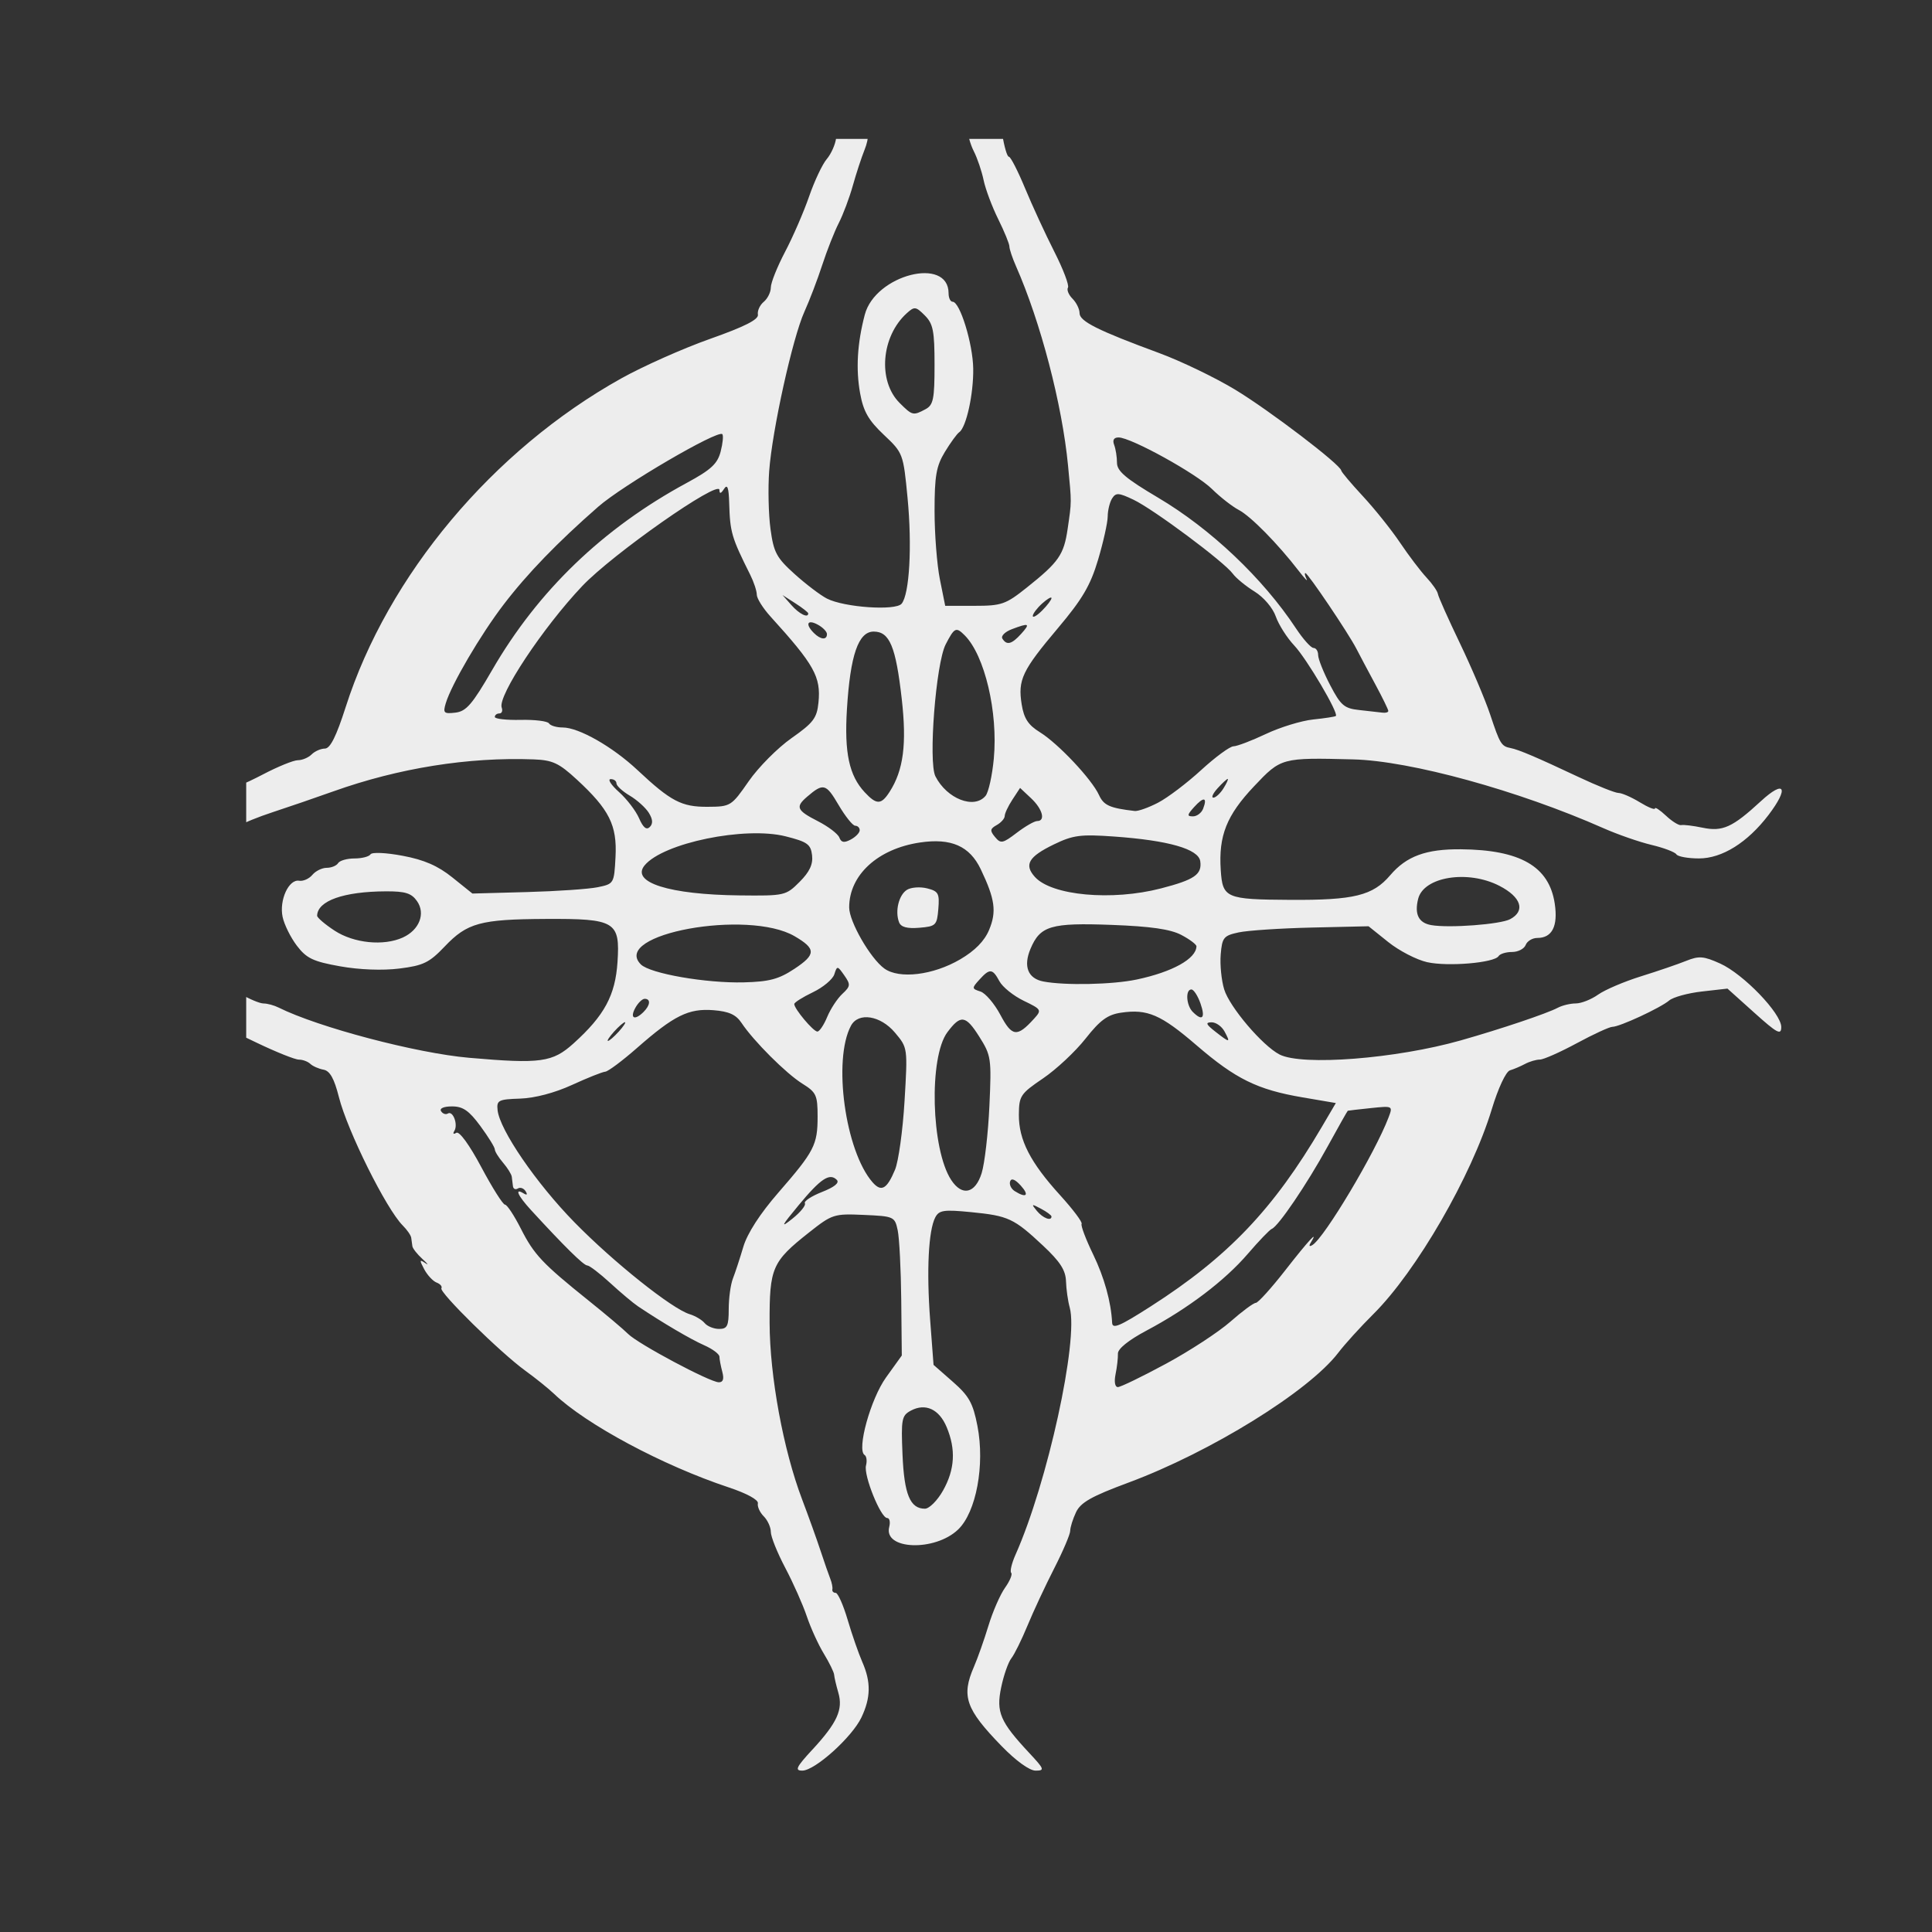 <?xml version="1.0" encoding="UTF-8" standalone="no"?>
<!-- Created with Inkscape (http://www.inkscape.org/) -->

<svg
   xmlns:dc="http://purl.org/dc/elements/1.1/"
   xmlns:cc="http://creativecommons.org/ns#"
   xmlns:rdf="http://www.w3.org/1999/02/22-rdf-syntax-ns#"
   xmlns:svg="http://www.w3.org/2000/svg"
   xmlns="http://www.w3.org/2000/svg"
   xmlns:sodipodi="http://sodipodi.sourceforge.net/DTD/sodipodi-0.dtd"
   xmlns:inkscape="http://www.inkscape.org/namespaces/inkscape"
   id="svg3390"
   version="1.1"
   inkscape:version="0.91 r13725"
   width="413"
   height="413"
   viewBox="0 0 413 413"
   sodipodi:docname="logo-background.svg"
   inkscape:export-filename="/Users/berto/workspace/projects/numinousbodyworks/themes/hugo-future-imperfect/static/img/image3398.png"
   inkscape:export-xdpi="90"
   inkscape:export-ydpi="90">
  <rect x="0" y="0" width="413" height="413" fill="#333333" stroke="none"/>
  <defs
     id="defs3394">
    <clipPath
       clipPathUnits="userSpaceOnUse"
       id="clipPath4282">
      <rect
         style="fill:#0000ff;fill-rule:evenodd;stroke:#000000;stroke-width:1px;stroke-linecap:butt;stroke-linejoin:miter;stroke-opacity:1"
         id="rect4284"
         width="346.568"
         height="356.498"
         x="62.561"
         y="37.634" />
    </clipPath>
  </defs>
  <sodipodi:namedview
     pagecolor="#ffffff"
     bordercolor="#666666"
     borderopacity="1"
     objecttolerance="10"
     gridtolerance="10"
     guidetolerance="10"
     inkscape:pageopacity="0"
     inkscape:pageshadow="2"
     inkscape:window-width="1099"
     inkscape:window-height="687"
     id="namedview3392"
     showgrid="false"
     inkscape:zoom="1.0070174"
     inkscape:cx="197.9258"
     inkscape:cy="172.40174"
     inkscape:window-x="109"
     inkscape:window-y="0"
     inkscape:window-maximized="0"
     inkscape:current-layer="svg3390" />
  <path
     style="fill:#ededed;fill-opacity:1"
     d="m 183.602,381.954 c 5.301,-5.751 6.585,-8.575 5.535,-12.174 -0.453,-1.553 -0.856,-3.277 -0.896,-3.832 -0.04,-0.554 -1.031,-2.579 -2.202,-4.5 -1.171,-1.921 -2.811,-5.517 -3.643,-7.992 -0.832,-2.475 -2.903,-7.133 -4.601,-10.352 -1.698,-3.218 -3.088,-6.674 -3.088,-7.679 0,-1.005 -0.683,-2.51 -1.518,-3.345 -0.835,-0.835 -1.397,-2.081 -1.25,-2.769 0.16,-0.745 -2.361,-2.124 -6.232,-3.409 -14.114,-4.685 -30.48,-13.451 -37.344,-20.005 -1.186,-1.132 -3.956,-3.361 -6.156,-4.954 -5.277,-3.821 -18.448,-16.763 -17.923,-17.612 0.226,-0.366 -0.231,-0.913 -1.017,-1.214 -0.786,-0.302 -1.982,-1.586 -2.658,-2.855 -1.05,-1.97 -1.016,-2.161 0.232,-1.306 0.803,0.55 0.54,0.162 -0.586,-0.863 -1.126,-1.024 -2.103,-2.262 -2.172,-2.75 -0.069,-0.488 -0.181,-1.305 -0.25,-1.816 -0.069,-0.511 -0.881,-1.684 -1.805,-2.608 -3.529,-3.529 -11.824,-20.21 -13.656,-27.463 -0.999,-3.954 -1.92,-5.598 -3.277,-5.847 -1.038,-0.191 -2.315,-0.753 -2.838,-1.25 -0.522,-0.497 -1.621,-0.903 -2.441,-0.903 -0.82,0 -4.892,-1.633 -9.05,-3.629 -4.158,-1.996 -10.728,-5.141 -14.6,-6.99 -3.873,-1.849 -9.143,-3.65 -11.713,-4.002 -4.546,-0.623 -4.835,-0.499 -10.709,4.589 -4.618,4.001 -6.03,4.795 -6.008,3.381 0.036,-2.333 6.258,-9.308 11.361,-12.736 4.361,-2.93 8.155,-3.321 11.241,-1.159 1.142,0.8 3.154,1.673 4.473,1.942 4.8,0.978 9.163,2.564 12.55,4.562 1.904,1.123 4.117,2.042 4.918,2.042 0.801,0 2.238,0.39 3.193,0.866 8.477,4.227 29.47,9.764 40.736,10.745 15.318,1.333 17.836,0.984 22.349,-3.093 6.576,-5.941 8.906,-10.257 9.374,-17.362 0.573,-8.699 -0.438,-9.306 -15.398,-9.228 -13.923,0.072 -16.733,0.84 -21.539,5.89 -3.291,3.457 -4.558,4.074 -9.684,4.714 -3.606,0.45 -8.539,0.264 -12.693,-0.478 -5.755,-1.028 -7.166,-1.701 -9.22,-4.394 -1.334,-1.749 -2.709,-4.525 -3.055,-6.169 -0.755,-3.583 1.314,-8.102 3.538,-7.727 0.859,0.145 2.126,-0.418 2.817,-1.25 0.691,-0.832 2.074,-1.513 3.074,-1.513 1,0 2.097,-0.45 2.437,-1 0.34,-0.55 1.915,-1 3.5,-1 1.585,0 3.127,-0.396 3.426,-0.881 0.307,-0.497 3.308,-0.362 6.881,0.31 4.591,0.863 7.517,2.139 10.62,4.631 l 4.283,3.44 11.645,-0.316 c 6.405,-0.174 13.22,-0.64 15.145,-1.037 3.464,-0.714 3.503,-0.781 3.801,-6.483 0.354,-6.769 -1.33,-10.132 -8.286,-16.543 -3.822,-3.523 -5.164,-4.147 -9.243,-4.3 -13.94,-0.521 -28.828,1.857 -42.772,6.832 -3.85,1.374 -9.659,3.367 -12.908,4.431 -3.25,1.063 -6.429,2.365 -7.065,2.893 -1.74,1.444 -19.347,7.022 -22.166,7.022 -3.733,0 -7.437,-2.306 -12.642,-7.87 -7.023,-7.508 -6.093,-9.452 1.49,-3.116 6.079,5.079 6.311,5.174 11.106,4.538 2.694,-0.357 6.087,-1.525 7.541,-2.595 1.454,-1.07 5.119,-2.813 8.144,-3.873 3.025,-1.06 8.133,-3.312 11.352,-5.006 3.218,-1.693 6.616,-3.079 7.55,-3.079 0.934,0 2.256,-0.557 2.937,-1.238 0.681,-0.681 1.959,-1.244 2.84,-1.25 1.132,-0.008 2.434,-2.611 4.439,-8.873 9.02,-28.172 31.446,-54.924 58.883,-70.242 4.674,-2.61 13.224,-6.417 18.999,-8.461 7.444,-2.635 10.423,-4.146 10.237,-5.192 -0.145,-0.812 0.418,-2.041 1.25,-2.732 0.832,-0.691 1.513,-2.074 1.513,-3.074 0,-1 1.374,-4.432 3.053,-7.628 1.679,-3.195 3.986,-8.51 5.126,-11.81 1.14,-3.3 2.838,-6.9 3.775,-8 0.936,-1.1 1.84,-3.125 2.008,-4.5 0.601,-4.908 0.366,-9.181 -0.54,-9.859 -2.583,-1.932 -8.714,-9.182 -8.199,-9.696 1.132,-1.132 6.574,2.517 10.639,7.135 4.656,5.29 6.058,10.249 4.201,14.861 -0.677,1.682 -1.819,5.163 -2.537,7.735 -0.718,2.572 -2.069,6.172 -3.003,8 -0.933,1.828 -2.521,5.856 -3.529,8.951 -1.008,3.095 -2.724,7.595 -3.815,10 -2.522,5.562 -6.892,25.33 -7.531,34.067 -0.269,3.682 -0.143,9.253 0.281,12.379 0.681,5.021 1.284,6.146 5.171,9.645 2.42,2.179 5.525,4.534 6.9,5.235 3.709,1.89 14.675,2.642 15.959,1.094 1.682,-2.027 2.261,-12.327 1.27,-22.619 -0.913,-9.486 -0.957,-9.604 -5.083,-13.5 -3.268,-3.085 -4.354,-4.982 -5.052,-8.824 -0.944,-5.191 -0.618,-10.72 0.993,-16.845 2.247,-8.543 17.913,-12.533 17.913,-4.562 0,0.99 0.389,1.8 0.864,1.8 1.562,0 4.319,8.946 4.401,14.276 0.083,5.444 -1.486,12.58 -2.995,13.62 -0.481,0.332 -1.864,2.232 -3.072,4.222 -1.831,3.014 -2.197,5.114 -2.197,12.583 0,4.931 0.512,11.515 1.138,14.632 l 1.138,5.667 6.272,0 c 5.775,0 6.656,-0.306 11.112,-3.855 6.921,-5.513 7.982,-7.038 8.797,-12.645 0.862,-5.937 0.859,-5.331 0.075,-13.5 -1.25,-13.035 -5.856,-30.662 -11.143,-42.651 -0.764,-1.733 -1.39,-3.609 -1.39,-4.168 0,-0.559 -1.077,-3.191 -2.394,-5.849 -1.316,-2.658 -2.721,-6.407 -3.12,-8.332 -0.4,-1.925 -1.348,-4.715 -2.106,-6.2 -0.759,-1.485 -1.38,-3.785 -1.38,-5.11 0,-3.973 6.405,-12.214 12.781,-16.446 4.047,-2.686 3.573,-0.477 -1.065,4.959 -2.486,2.914 -4.641,5.973 -4.788,6.798 -0.39,2.185 1.183,11 1.963,11 0.365,0 1.923,3.038 3.462,6.75 1.539,3.712 4.352,9.81 6.251,13.55 1.899,3.74 3.211,7.191 2.915,7.669 -0.296,0.478 0.142,1.549 0.972,2.379 0.83,0.83 1.509,2.222 1.509,3.094 0,1.736 3.892,3.686 17,8.519 4.675,1.724 12.001,5.253 16.279,7.843 7.328,4.437 22.513,16.014 22.656,17.273 0.036,0.317 2.123,2.792 4.637,5.5 2.515,2.708 6.086,7.173 7.936,9.923 1.85,2.75 4.392,6.1 5.648,7.444 1.256,1.344 2.354,2.923 2.44,3.508 0.086,0.585 2.206,5.335 4.712,10.556 2.506,5.221 5.419,12.088 6.475,15.26 2.09,6.282 2.381,6.757 4.376,7.142 1.718,0.332 5.552,1.966 14.545,6.2 3.962,1.865 7.787,3.393 8.5,3.395 0.713,0.002 2.759,0.895 4.547,1.985 1.788,1.09 3.25,1.685 3.25,1.322 0,-0.363 1.063,0.339 2.363,1.56 1.3,1.221 2.762,2.124 3.25,2.006 0.488,-0.118 2.527,0.128 4.532,0.546 4.317,0.9 6.406,-0.046 12.5,-5.663 5.104,-4.704 6.081,-2.89 1.606,2.98 -4.478,5.873 -9.905,9.259 -14.841,9.259 -2.36,0 -4.535,-0.395 -4.833,-0.877 -0.298,-0.482 -2.687,-1.388 -5.309,-2.012 -2.622,-0.624 -7.242,-2.23 -10.267,-3.569 -18.223,-8.066 -41.273,-14.406 -53.5,-14.713 -15.347,-0.386 -15.416,-0.368 -21.194,5.742 -5.878,6.215 -7.608,10.558 -7.13,17.889 0.393,6.024 1.069,6.316 14.824,6.397 13.698,0.081 17.69,-0.902 21.412,-5.273 3.463,-4.066 7.65,-5.604 15.081,-5.54 12.734,0.111 18.892,3.672 20.083,11.615 0.723,4.823 -0.556,7.341 -3.73,7.341 -1.05,0 -2.168,0.675 -2.485,1.5 -0.317,0.825 -1.626,1.5 -2.91,1.5 -1.284,0 -2.58,0.397 -2.88,0.883 -0.89,1.441 -10.866,2.286 -15.279,1.294 -2.249,-0.505 -5.986,-2.439 -8.304,-4.298 l -4.215,-3.379 -12.137,0.279 c -6.675,0.154 -13.712,0.619 -15.637,1.035 -3.203,0.692 -3.528,1.093 -3.829,4.721 -0.181,2.18 0.154,5.54 0.745,7.465 1.16,3.781 8.184,12.039 11.837,13.916 4.817,2.475 24.914,0.909 38.747,-3.02 8.588,-2.439 18.405,-5.742 20.736,-6.977 0.955,-0.506 2.686,-0.92 3.846,-0.92 1.16,0 3.304,-0.847 4.764,-1.883 1.46,-1.036 5.579,-2.794 9.154,-3.908 3.575,-1.114 7.926,-2.601 9.669,-3.306 2.734,-1.105 3.73,-1.027 7.259,0.564 4.975,2.244 13.072,10.649 13.072,13.57 0,1.811 -0.845,1.364 -5.75,-3.043 l -5.75,-5.165 -5.458,0.619 c -3.002,0.34 -6.152,1.204 -7,1.921 -1.886,1.593 -10.595,5.632 -12.143,5.632 -0.617,0 -4.039,1.575 -7.603,3.5 -3.564,1.925 -7.12,3.5 -7.902,3.5 -0.782,0 -2.203,0.417 -3.158,0.927 -0.955,0.51 -2.411,1.13 -3.236,1.378 -0.862,0.259 -2.515,3.799 -3.887,8.323 -4.325,14.263 -16.104,34.636 -25.309,43.778 -2.717,2.699 -6.089,6.412 -7.492,8.252 -6.299,8.259 -27.317,21.265 -44.909,27.79 -7.863,2.917 -10.172,4.223 -11.159,6.314 -0.684,1.45 -1.244,3.237 -1.244,3.971 0,0.734 -1.544,4.357 -3.431,8.051 -1.887,3.694 -4.452,9.191 -5.701,12.216 -1.249,3.025 -2.805,6.175 -3.458,7 -0.653,0.825 -1.629,3.616 -2.167,6.202 -1.107,5.311 -0.234,7.345 6.025,14.048 3.21,3.438 3.321,3.75 1.333,3.75 -1.302,0 -4.208,-2.098 -7.27,-5.25 -7.694,-7.918 -8.646,-10.656 -5.903,-16.966 0.785,-1.806 2.178,-5.75 3.095,-8.764 0.917,-3.014 2.511,-6.665 3.543,-8.113 1.031,-1.448 1.625,-2.883 1.319,-3.189 -0.306,-0.306 0.111,-2.055 0.927,-3.887 6.822,-15.323 13.518,-45.882 11.579,-52.846 -0.381,-1.367 -0.737,-3.886 -0.792,-5.599 -0.076,-2.362 -1.261,-4.199 -4.912,-7.614 -6.241,-5.838 -7.398,-6.376 -15.391,-7.161 -5.808,-0.57 -6.827,-0.421 -7.637,1.115 -1.461,2.772 -1.895,11.415 -1.101,21.919 l 0.727,9.616 4.124,3.619 c 3.466,3.041 4.305,4.546 5.256,9.427 1.624,8.334 -0.259,18.447 -4.125,22.151 -4.968,4.759 -16.01,4.351 -14.73,-0.545 0.275,-1.053 0.077,-1.914 -0.441,-1.914 -1.382,0 -5.067,-9.14 -4.524,-11.219 0.256,-0.978 0.123,-1.99 -0.295,-2.248 -1.737,-1.073 1.276,-11.985 4.578,-16.581 l 3.37,-4.69 -0.118,-11.881 c -0.065,-6.534 -0.406,-13.231 -0.756,-14.881 -0.622,-2.926 -0.801,-3.007 -7.238,-3.292 -6.388,-0.283 -6.765,-0.162 -11.727,3.76 -7.893,6.239 -8.455,7.529 -8.419,19.328 0.035,11.412 2.928,27.128 6.94,37.704 1.356,3.575 3.134,8.525 3.95,11 0.816,2.475 1.755,5.175 2.085,6 0.331,0.825 0.53,1.837 0.442,2.25 -0.087,0.412 0.23,0.75 0.704,0.75 0.475,0 1.626,2.587 2.559,5.75 0.933,3.163 2.345,7.228 3.137,9.034 1.873,4.27 1.821,7.613 -0.186,11.841 -2.006,4.228 -9.949,11.375 -12.642,11.375 -1.662,0 -1.308,-0.736 2.163,-4.502 z M 211.523,326.57 c 2.526,-4.494 2.771,-8.775 0.775,-13.55 -1.607,-3.846 -4.538,-5.198 -7.652,-3.531 -1.966,1.052 -2.109,1.805 -1.788,9.403 0.36,8.513 1.623,11.565 4.787,11.565 0.931,0 2.676,-1.749 3.878,-3.886 z m 47.646,-27.093 c 5.065,-2.739 11.265,-6.789 13.777,-9 2.512,-2.211 4.958,-4.02 5.435,-4.02 0.477,0 3.324,-3.15 6.325,-7 4.952,-6.352 7.261,-8.85 5.405,-5.845 -0.427,0.691 -0.276,0.884 0.377,0.48 2.597,-1.605 13.388,-19.691 16.267,-27.264 0.947,-2.49 0.926,-2.501 -3.799,-2.008 -2.613,0.273 -4.822,0.528 -4.91,0.566 -0.088,0.039 -2.047,3.51 -4.354,7.713 -4.379,7.978 -10.49,16.992 -11.892,17.539 -0.449,0.175 -2.749,2.568 -5.111,5.318 -4.946,5.757 -12.799,11.709 -21.663,16.42 -3.855,2.048 -6.157,3.904 -6.12,4.932 0.033,0.906 -0.193,2.885 -0.504,4.398 -0.333,1.625 -0.131,2.75 0.496,2.75 0.583,0 5.204,-2.241 10.27,-4.98 z m -94.832,1.73 c -0.332,-1.238 -0.609,-2.703 -0.617,-3.256 -0.008,-0.553 -1.476,-1.65 -3.264,-2.438 -2.897,-1.277 -8.795,-4.744 -14.123,-8.304 -1.03,-0.688 -3.71,-2.939 -5.956,-5.002 -2.245,-2.062 -4.457,-3.75 -4.914,-3.75 -0.76,0 -4.852,-4.029 -12.007,-11.825 -2.843,-3.097 -3.614,-4.828 -1.595,-3.58 0.721,0.446 0.883,0.274 0.431,-0.457 -0.398,-0.644 -1.143,-0.912 -1.655,-0.595 -0.512,0.316 -0.987,0.099 -1.056,-0.484 -0.069,-0.582 -0.181,-1.494 -0.25,-2.027 -0.069,-0.532 -0.912,-1.887 -1.875,-3.011 -0.963,-1.124 -1.75,-2.4 -1.75,-2.835 0,-0.435 -1.389,-2.68 -3.087,-4.989 -2.424,-3.296 -3.725,-4.197 -6.059,-4.197 -1.759,0 -2.716,0.415 -2.344,1.016 0.345,0.559 1,0.787 1.454,0.506 1.094,-0.676 2.225,2.363 1.384,3.723 -0.371,0.6 -0.188,0.774 0.42,0.398 0.643,-0.397 2.801,2.567 5.347,7.346 2.348,4.407 4.625,8.012 5.059,8.012 0.435,0 1.958,2.304 3.385,5.119 2.826,5.577 4.597,7.456 14.547,15.438 3.634,2.915 7.409,6.102 8.389,7.082 2.132,2.132 17.427,10.29 19.37,10.332 0.933,0.02 1.175,-0.685 0.764,-2.221 z m 1.37,-13.417 c 0,-2.331 0.403,-5.272 0.896,-6.536 0.493,-1.263 1.497,-4.322 2.231,-6.797 0.849,-2.859 3.567,-7.066 7.455,-11.537 7.729,-8.888 8.418,-10.223 8.418,-16.316 0,-4.542 -0.288,-5.163 -3.25,-7.005 -3.471,-2.158 -10.439,-9.115 -13.022,-13.001 -1.171,-1.761 -2.688,-2.447 -5.993,-2.707 -5.303,-0.418 -8.421,1.122 -16.331,8.065 -3.133,2.75 -6.193,5.036 -6.8,5.08 -0.607,0.044 -3.804,1.318 -7.104,2.832 -3.683,1.69 -7.96,2.817 -11.077,2.92 -4.664,0.154 -5.057,0.355 -4.832,2.471 0.45,4.229 8.259,15.623 16.423,23.964 8.35,8.531 20.868,18.515 24.646,19.656 1.188,0.359 2.625,1.214 3.195,1.9 0.569,0.686 1.96,1.247 3.09,1.247 1.751,0 2.055,-0.629 2.055,-4.239 z m 90.211,-0.583 c 16.528,-10.585 26.233,-20.765 36.57,-38.359 l 3.002,-5.109 -7.141,-1.218 c -9.628,-1.641 -14.259,-3.918 -22.638,-11.13 -7.631,-6.568 -10.482,-7.799 -16.14,-6.968 -2.873,0.422 -4.465,1.586 -7.585,5.546 -2.172,2.757 -6.262,6.582 -9.088,8.5 -4.832,3.28 -5.14,3.744 -5.165,7.778 -0.032,5.368 2.432,10.172 8.817,17.193 2.743,3.016 4.81,5.769 4.594,6.119 -0.216,0.35 0.898,3.3 2.475,6.556 2.368,4.889 3.826,10.141 4.05,14.593 0.071,1.405 1.608,0.753 8.248,-3.5 z m -73.928,-22.046 c -0.252,-0.438 1.397,-1.525 3.665,-2.415 2.656,-1.043 3.778,-1.963 3.155,-2.587 -1.539,-1.539 -3.44,-0.274 -8.176,5.443 -3.724,4.496 -3.931,4.948 -1.306,2.849 1.716,-1.372 2.914,-2.852 2.663,-3.29 z m 52.717,2.831 c 0,-0.256 -1.012,-1.004 -2.25,-1.664 -2.04,-1.087 -2.122,-1.044 -0.878,0.465 1.278,1.549 3.128,2.258 3.128,1.199 z m -6.569,-6.612 c -1.214,-1.342 -2.02,-1.655 -2.277,-0.884 -0.219,0.656 0.22,1.583 0.974,2.061 2.495,1.581 3.212,0.933 1.302,-1.177 z m -26.878,-3.394 c 0.741,-1.775 1.655,-8.364 2.031,-14.643 0.682,-11.405 0.68,-11.42 -2.039,-14.651 -3.105,-3.69 -7.831,-4.436 -9.41,-1.484 -3.915,7.315 -1.224,26.807 4.62,33.476 1.87,2.134 3.058,1.466 4.798,-2.697 z m 18.521,0.721 c 0.642,-2.062 1.386,-8.521 1.653,-14.353 0.465,-10.166 0.376,-10.776 -2.174,-14.815 -2.902,-4.596 -3.968,-4.744 -6.807,-0.942 -3.987,5.34 -3.482,25.034 0.81,31.584 2.33,3.557 5.152,2.919 6.519,-1.474 z m -77.573,-30.25 c 0.995,-1.1 1.585,-2 1.31,-2 -0.275,0 -1.314,0.9 -2.31,2 -0.995,1.1 -1.585,2 -1.31,2 0.275,0 1.314,-0.9 2.31,-2 z m 129.5,0 c -0.589,-1.1 -1.842,-1.99 -2.785,-1.978 -1.36,0.018 -1.197,0.427 0.785,1.978 3.143,2.458 3.316,2.458 2,0 z m -40.732,-2.743 c 1.685,-1.862 1.609,-1.995 -2.219,-3.843 -2.18,-1.053 -4.509,-2.927 -5.176,-4.164 -1.477,-2.743 -2.074,-2.791 -4.291,-0.341 -1.643,1.815 -1.632,1.94 0.221,2.528 1.072,0.34 2.998,2.597 4.281,5.014 2.481,4.678 3.569,4.799 7.184,0.805 z m -44.218,-0.377 c 0.711,-1.716 2.164,-3.933 3.23,-4.926 1.764,-1.643 1.802,-1.999 0.424,-3.966 -1.46,-2.085 -1.535,-2.093 -2.128,-0.226 -0.338,1.064 -2.4,2.791 -4.583,3.837 -2.183,1.046 -3.974,2.178 -3.981,2.517 -0.019,1.014 4.07,5.885 4.94,5.885 0.443,0 1.388,-1.404 2.099,-3.121 z m -39.25,-1.079 c 1.446,-1.446 1.56,-2.8 0.235,-2.8 -0.531,0 -1.446,0.9 -2.035,2 -1.179,2.203 -0.088,2.688 1.8,0.8 z m 119.05,-1.8 c -0.575,-1.65 -1.452,-3 -1.948,-3 -1.315,0 -1.104,3.398 0.298,4.8 2.061,2.061 2.738,1.322 1.65,-1.8 z m -86.82,-7.401 c 4.656,-3.081 4.666,-4.288 0.059,-6.979 -9.983,-5.831 -39.346,-0.448 -32.872,6.026 1.956,1.956 13.923,4.043 21.999,3.837 5.453,-0.139 7.487,-0.681 10.814,-2.884 z m 73.171,2.28 c 7.656,-1.62 12.728,-4.438 12.784,-7.103 0.008,-0.398 -1.447,-1.493 -3.235,-2.433 -2.332,-1.226 -6.525,-1.831 -14.846,-2.143 -13.041,-0.489 -15.32,0.181 -17.395,5.115 -1.574,3.744 -0.554,6.345 2.738,6.979 4.594,0.885 14.816,0.672 19.953,-0.416 z m -37.716,-4.317 c 3.156,-1.85 5.183,-3.916 6.178,-6.299 1.632,-3.906 1.264,-6.574 -1.784,-12.955 -2.376,-4.973 -6.326,-6.713 -12.996,-5.723 -9.015,1.338 -15.134,6.948 -15.134,13.874 0,3.038 4.525,10.904 7.515,13.065 3.188,2.304 10.437,1.428 16.22,-1.962 z m -13.072,-7.928 c -0.904,-2.356 -0.058,-5.838 1.682,-6.929 0.877,-0.55 2.816,-0.693 4.308,-0.318 2.422,0.608 2.68,1.079 2.405,4.397 -0.291,3.509 -0.518,3.734 -4.066,4.027 -2.62,0.217 -3.931,-0.14 -4.329,-1.177 z m -106.07,3.256 c 3.525,-1.606 4.89,-5.113 3.026,-7.773 -1.191,-1.7 -2.504,-2.112 -6.676,-2.092 -9.019,0.041 -14.612,2.027 -14.678,5.212 -0.008,0.404 1.672,1.841 3.735,3.191 4.115,2.694 10.488,3.333 14.593,1.463 z m 236.706,-3.916 c 3.318,-1.776 2.368,-4.719 -2.298,-7.124 -6.736,-3.471 -16.182,-1.963 -17.371,2.774 -0.828,3.299 0.098,5.151 2.809,5.622 3.844,0.667 14.778,-0.158 16.859,-1.272 z m -151.904,-7.965 c 2.14,-2.14 2.9,-3.759 2.673,-5.693 -0.276,-2.354 -1.005,-2.876 -5.651,-4.048 -8.679,-2.189 -26.161,1.406 -30.138,6.197 -3.024,3.643 5.251,6.264 20.298,6.428 9.64,0.105 9.884,0.05 12.817,-2.883 z m 77.211,1.401 c 7.219,-1.867 8.847,-2.99 8.443,-5.823 -0.374,-2.615 -6.801,-4.454 -18.454,-5.28 -7.144,-0.506 -8.735,-0.297 -12.831,1.685 -5.428,2.628 -6.426,4.342 -4.053,6.964 3.604,3.982 16.452,5.154 26.894,2.453 z m -64.356,-12.446 c 0,-0.531 -0.431,-0.965 -0.958,-0.965 -0.527,0 -2.145,-2.025 -3.595,-4.5 -2.652,-4.526 -3.228,-4.672 -6.697,-1.693 -2.539,2.18 -2.215,2.915 2.299,5.218 2.227,1.136 4.297,2.712 4.6,3.502 0.414,1.08 1.023,1.184 2.451,0.42 1.045,-0.559 1.9,-1.451 1.9,-1.982 z m 37.933,-1.965 c 1.843,0 1.164,-2.56 -1.291,-4.867 l -2.358,-2.215 -1.642,2.506 c -0.903,1.378 -1.642,2.949 -1.642,3.491 0,0.542 -0.766,1.414 -1.703,1.938 -1.443,0.808 -1.499,1.199 -0.365,2.565 1.215,1.464 1.641,1.381 4.636,-0.903 1.814,-1.384 3.778,-2.515 4.365,-2.515 z m -83.019,-1.766 c -0.687,-1.101 -2.524,-2.754 -4.082,-3.674 -1.558,-0.92 -2.832,-2.098 -2.832,-2.616 0,-0.519 -0.562,-0.925 -1.25,-0.903 -0.688,0.022 0.117,1.26 1.788,2.75 1.671,1.49 3.605,4.015 4.298,5.611 0.868,1.999 1.582,2.58 2.294,1.868 0.712,-0.712 0.645,-1.657 -0.216,-3.036 z m 118.502,-0.878 c 0.945,-2.462 0.129,-2.617 -1.911,-0.363 -1.535,1.696 -1.576,2.006 -0.268,2.006 0.851,0 1.832,-0.739 2.179,-1.643 z m -9.627,-1.285 c 2.041,-1.06 6.185,-4.199 9.21,-6.975 3.025,-2.776 6.132,-5.058 6.904,-5.072 0.772,-0.014 3.895,-1.203 6.94,-2.644 3.045,-1.44 7.588,-2.831 10.097,-3.091 2.508,-0.259 4.69,-0.598 4.847,-0.752 0.629,-0.613 -6.228,-12.226 -8.89,-15.057 -1.562,-1.66 -3.342,-4.46 -3.957,-6.223 -0.635,-1.822 -2.59,-4.115 -4.53,-5.314 -1.877,-1.16 -3.974,-2.882 -4.662,-3.826 -1.821,-2.504 -16.931,-13.761 -21.207,-15.8 -3.177,-1.515 -3.783,-1.552 -4.586,-0.282 -0.509,0.805 -0.932,2.54 -0.941,3.856 -0.008,1.316 -0.935,5.48 -2.059,9.253 -1.635,5.49 -3.349,8.409 -8.575,14.608 -7.663,9.088 -8.596,11.051 -7.755,16.312 0.481,3.005 1.393,4.402 3.88,5.939 3.923,2.424 11.112,10.064 12.652,13.445 1.004,2.203 2.305,2.783 7.631,3.402 0.709,0.082 2.959,-0.718 5,-1.778 z m -87.515,-4.585 c 2.076,-2.99 6.194,-7.136 9.151,-9.212 4.671,-3.279 5.427,-4.279 5.76,-7.614 0.549,-5.487 -0.885,-8.056 -10.26,-18.384 -1.609,-1.773 -2.926,-3.874 -2.926,-4.669 0,-0.795 -0.637,-2.72 -1.416,-4.277 -3.989,-7.978 -4.302,-9.047 -4.484,-15.331 -0.096,-3.302 -0.389,-4.101 -1.1,-3 -0.677,1.047 -0.974,1.113 -0.985,0.22 -0.027,-2.288 -22.831,13.691 -29.338,20.557 -8.404,8.869 -18.114,23.527 -17.205,25.973 0.255,0.688 0.029,1.25 -0.504,1.25 -0.533,0 -0.969,0.338 -0.969,0.75 -3.4e-4,0.412 2.483,0.694 5.518,0.625 3.035,-0.069 5.762,0.269 6.06,0.75 0.298,0.481 1.616,0.875 2.929,0.875 3.448,0 10.658,4.106 15.996,9.11 7.127,6.68 9.423,7.881 14.998,7.846 4.913,-0.031 5.066,-0.126 8.775,-5.469 z m 30.121,2.263 c 2.962,-4.623 3.688,-10.182 2.593,-19.851 -1.271,-11.221 -2.595,-14.399 -5.998,-14.399 -3.277,0 -5.007,5.018 -5.721,16.592 -0.574,9.31 0.466,14.174 3.792,17.745 2.548,2.735 3.535,2.719 5.333,-0.087 z m 20.509,0.865 c 0.632,-0.762 1.425,-4.339 1.762,-7.95 0.927,-9.929 -1.942,-22.084 -6.225,-26.366 -1.847,-1.847 -2.191,-1.684 -4.057,1.925 -2.105,4.07 -3.747,25.183 -2.196,28.225 2.456,4.817 8.293,7.086 10.716,4.166 z m 50.864,-1.615 c 0.687,-1.1 1.09,-2 0.896,-2 -0.194,0 -1.168,0.9 -2.163,2 -0.995,1.1 -1.398,2 -0.896,2 0.503,0 1.476,-0.9 2.163,-2 z M 115.131,151.182 c 9.815,-16.968 23.708,-30.327 41.615,-40.016 5.191,-2.809 6.557,-4.073 7.237,-6.696 0.461,-1.778 0.62,-3.451 0.354,-3.717 -0.961,-0.961 -21.256,10.905 -26.51,15.499 -8.694,7.601 -15.157,14.283 -20.226,20.909 -4.938,6.455 -11.18,17.102 -12.382,21.12 -0.623,2.083 -0.408,2.291 2.07,2 2.307,-0.271 3.608,-1.782 7.841,-9.099 z m 191.575,8.741 c 0,-0.293 -1.238,-2.829 -2.75,-5.634 -1.512,-2.806 -3.357,-6.278 -4.099,-7.717 -1.712,-3.319 -10.346,-16.116 -10.873,-16.116 -0.218,0 -0.111,0.562 0.237,1.25 0.348,0.688 -0.408,-0.1 -1.681,-1.75 -4.452,-5.77 -10.251,-11.665 -12.782,-12.991 -1.404,-0.735 -3.987,-2.753 -5.742,-4.483 -3.363,-3.317 -17.327,-11.026 -19.971,-11.026 -1.005,0 -1.339,0.558 -0.946,1.582 0.334,0.87 0.607,2.596 0.607,3.836 0,1.774 1.873,3.363 8.782,7.453 11.26,6.665 22.389,17.214 29.482,27.947 1.52,2.3 3.208,4.182 3.75,4.182 0.542,0 0.986,0.683 0.986,1.518 0,0.835 1.159,3.735 2.576,6.444 2.273,4.347 3.007,4.971 6.25,5.313 2.021,0.213 4.237,0.463 4.924,0.556 0.688,0.092 1.25,-0.072 1.25,-0.365 z m -78.5,-16.467 c 2.048,-2.263 1.735,-2.42 -1.995,-1.002 -1.444,0.549 -2.347,1.449 -2.006,2 0.923,1.493 1.987,1.227 4.001,-0.998 z m -41.5,0.035 c 0,-0.531 -0.9,-1.446 -2,-2.035 -2.203,-1.179 -2.688,-0.088 -0.8,1.8 1.446,1.446 2.8,1.56 2.8,0.235 z m 48,-7.69 c 0,-0.36 -0.9,0.16 -2,1.155 -1.1,0.995 -2,2.19 -2,2.655 0,0.465 0.9,-0.055 2,-1.155 1.1,-1.1 2,-2.295 2,-2.655 z m -52,3.27 c 0,-0.212 -1.238,-1.181 -2.75,-2.155 l -2.75,-1.77 1.905,2.155 c 1.686,1.907 3.595,2.847 3.595,1.77 z M 207.772,95.421 c 1.678,-0.898 1.934,-2.155 1.934,-9.5 0,-7.242 -0.301,-8.766 -2.081,-10.546 -1.924,-1.924 -2.216,-1.959 -3.861,-0.47 -5.472,4.953 -6.235,14.465 -1.536,19.163 2.72,2.72 2.906,2.765 5.545,1.353 z"
     id="path3400"
     inkscape:connector-curvature="0"
     clip-path="url(#clipPath4282)"
     transform="translate(-9.93,-7.944)" />
</svg>
